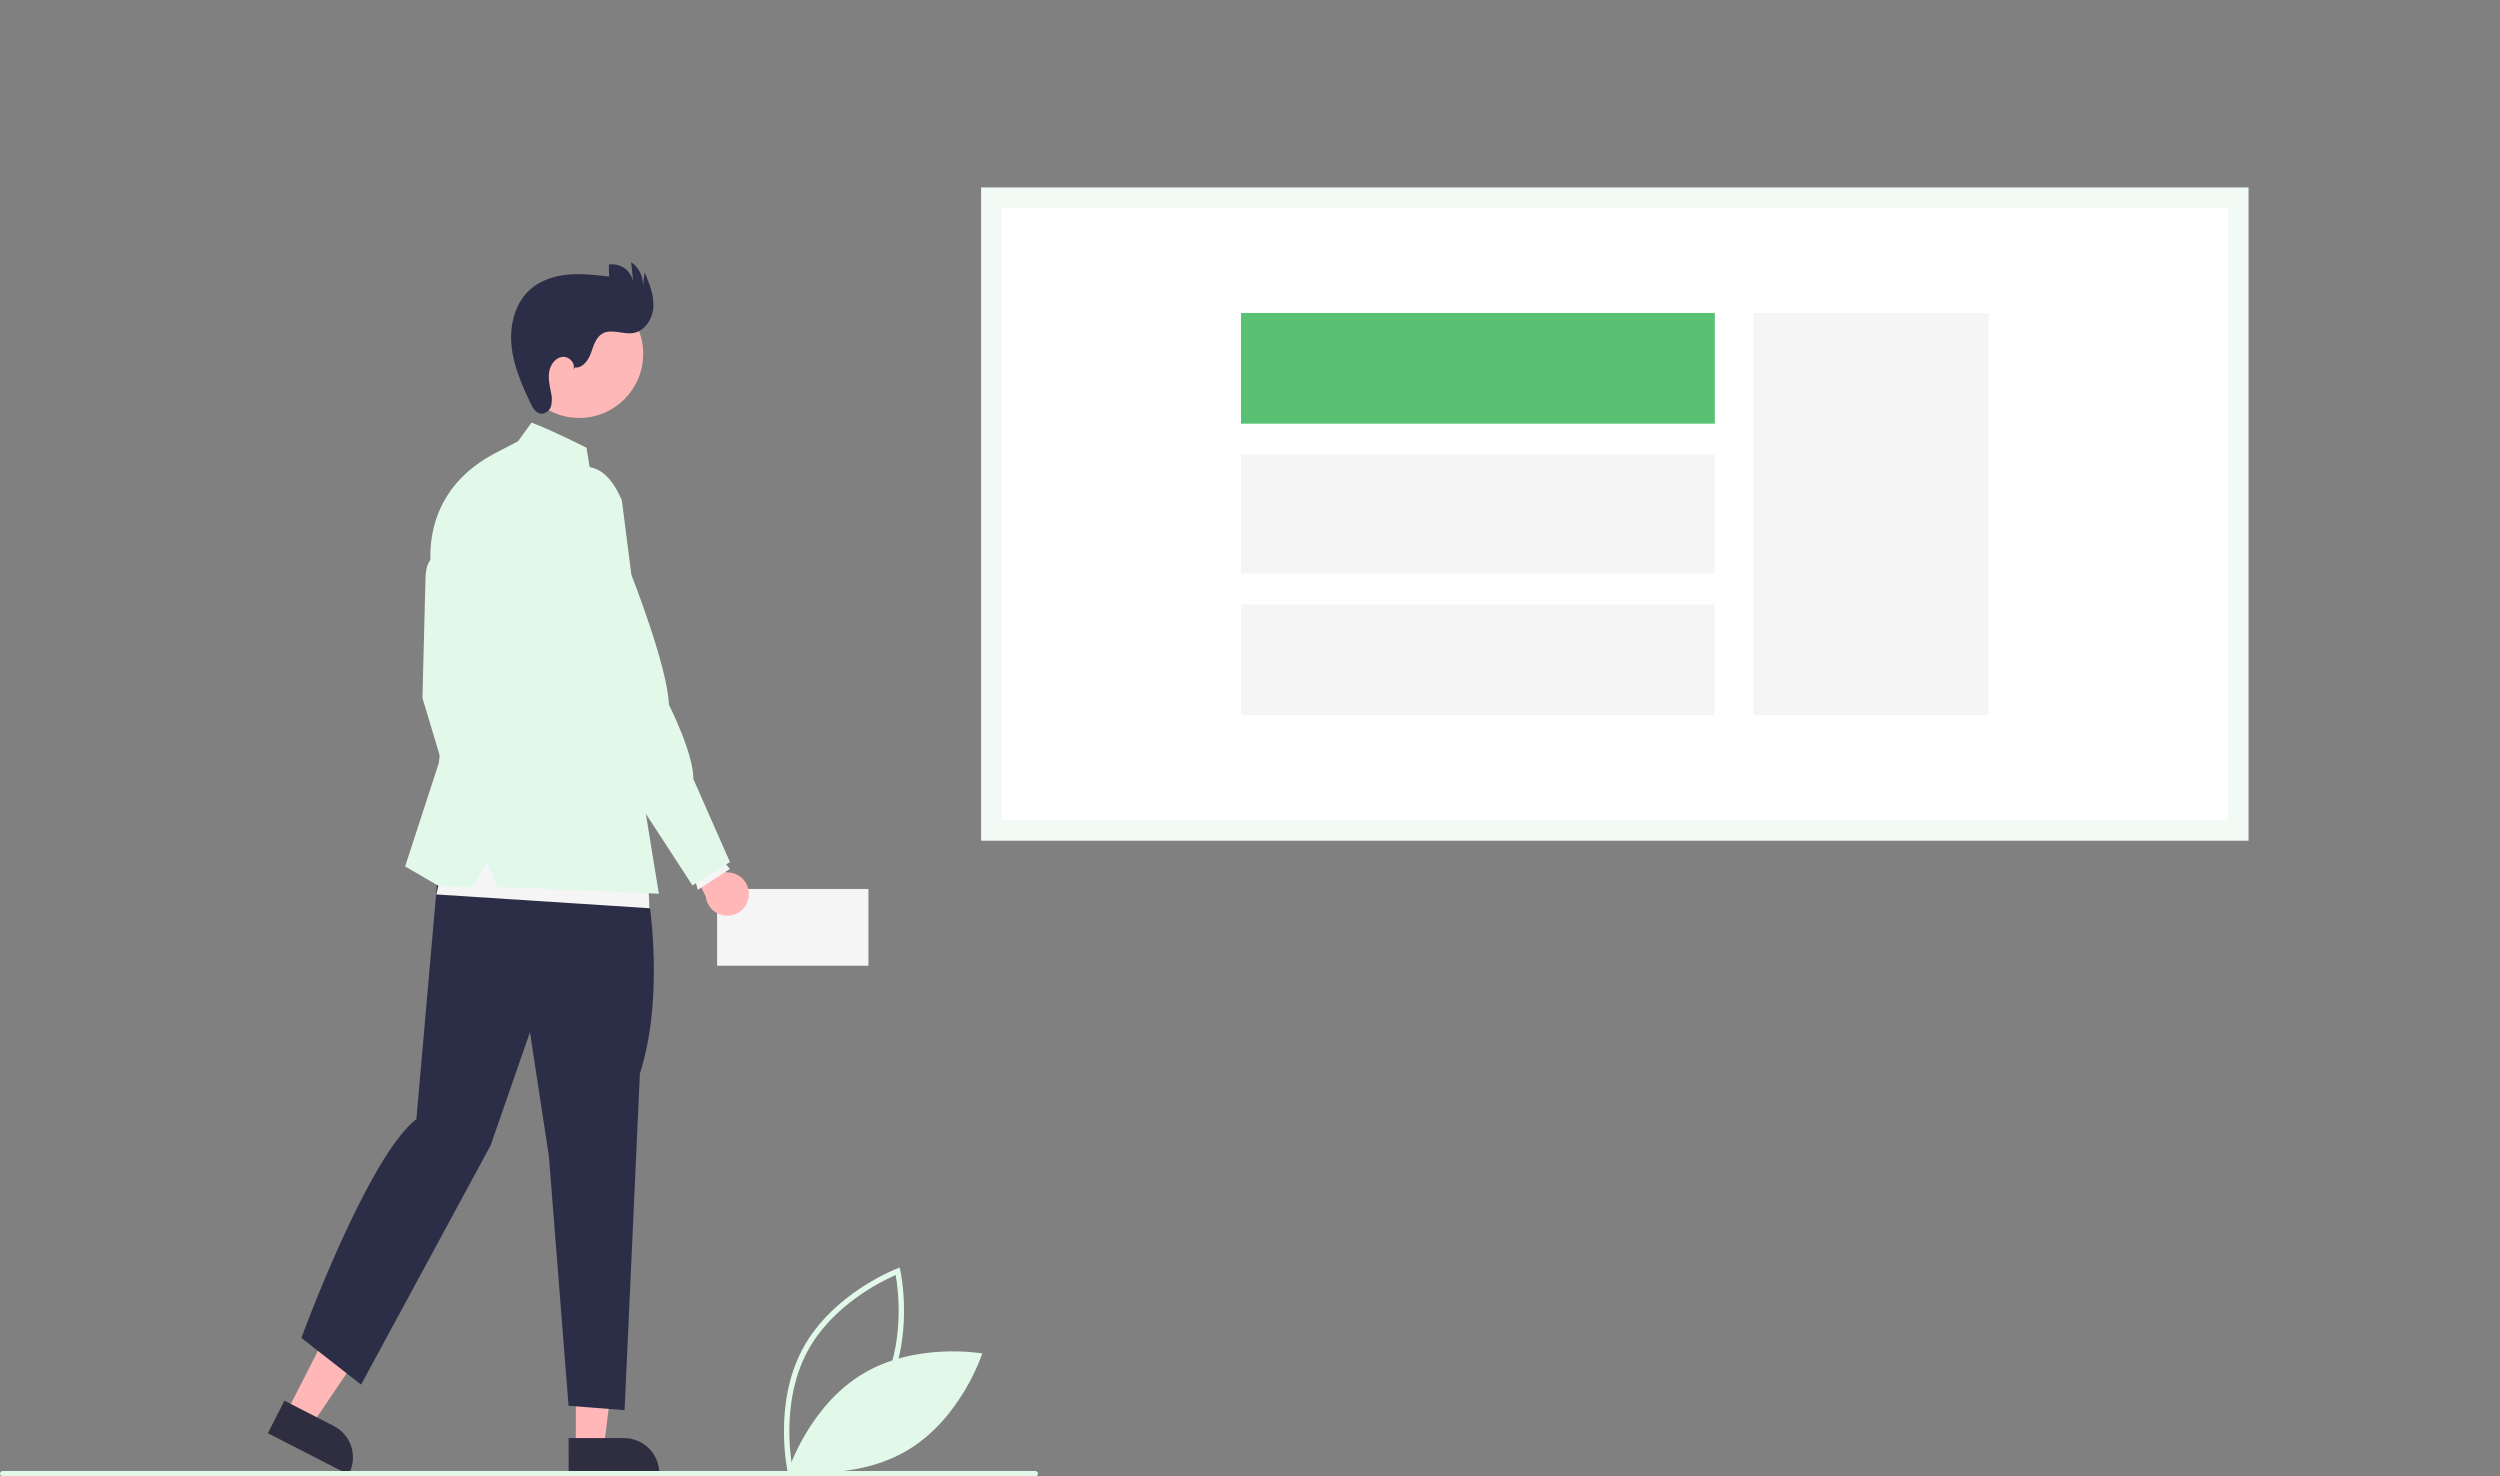 <svg width="530" height="313" viewBox="0 0 530 313" fill="none" xmlns="http://www.w3.org/2000/svg">
<rect x="0" y="0" width="530" height="313" fill="#808080" stroke="none"/>
<g clip-path="url(#clip0_157_239)">
<path d="M166.981 311.962C166.949 311.821 163.855 297.681 170.173 285.938C176.491 274.195 189.978 269.016 190.113 268.964L190.73 268.733L190.875 269.377C190.907 269.518 194.001 283.657 187.683 295.401C181.365 307.144 167.878 312.323 167.743 312.374L167.126 312.606L166.981 311.962ZM189.884 270.304C187.183 271.469 176.521 276.566 171.185 286.484C165.848 296.404 167.458 308.134 167.972 311.035C170.672 309.873 181.33 304.783 186.671 294.854C192.007 284.936 190.398 273.207 189.884 270.304Z" fill="#E2F9E9"/>
<path d="M182.855 291.282C171.501 298.128 167.128 311.727 167.128 311.727C167.128 311.727 181.163 314.226 192.517 307.379C203.871 300.533 208.244 286.934 208.244 286.934C208.244 286.934 194.208 284.435 182.855 291.282Z" fill="#E2F9E9"/>
<path d="M152.029 204.733H184.106V188.457H152.029V204.733Z" fill="#F5F5F5"/>
<path d="M158.733 190.07C158.814 189.407 158.749 188.734 158.543 188.098C158.336 187.463 157.993 186.881 157.538 186.393C157.083 185.905 156.526 185.522 155.908 185.273C155.289 185.024 154.623 184.914 153.958 184.95L149.445 175.536L143.068 176.889L149.627 190.094C149.762 191.211 150.302 192.239 151.143 192.984C151.984 193.729 153.068 194.139 154.191 194.136C155.313 194.133 156.396 193.717 157.233 192.968C158.07 192.218 158.604 191.187 158.733 190.07Z" fill="#FFB7B7"/>
<path d="M60.77 299.376L66.078 302.099L79.08 282.876L71.246 278.858L60.77 299.376Z" fill="#FFB7B7"/>
<path d="M60.303 296.945L70.756 302.307C72.522 303.213 73.858 304.785 74.468 306.678C75.077 308.571 74.912 310.629 74.008 312.4L73.897 312.617L56.784 303.839L60.303 296.945Z" fill="#2F2E41"/>
<path d="M122.069 306.824L128.031 306.824L130.868 283.775H122.068L122.069 306.824Z" fill="#FFB7B7"/>
<path d="M120.548 304.873L132.29 304.873C134.274 304.873 136.178 305.663 137.581 307.069C138.985 308.476 139.773 310.383 139.773 312.372V312.616L120.549 312.617L120.548 304.873Z" fill="#2F2E41"/>
<path d="M94.181 118.817C94.181 118.817 90.188 115.751 90.188 123.239L89.558 147.986L96.597 171.364L100.695 163.782L99.014 147.355L94.181 118.817Z" fill="#E2F9E9"/>
<path d="M136.889 186.504C136.889 186.504 141.519 209.102 135.655 227.648L132.414 298.954L120.531 298.026L116.364 245.126L112.352 218.831L104.018 242.806L76.548 293.54L63.894 283.641C63.894 283.641 77.917 245.29 88.277 237.238L93.473 177.925L136.889 186.504Z" fill="#2C2E48"/>
<path d="M122.804 88.603C130.287 88.603 136.353 82.523 136.353 75.023C136.353 67.523 130.287 61.443 122.804 61.443C115.321 61.443 109.254 67.523 109.254 75.023C109.254 82.523 115.321 88.603 122.804 88.603Z" fill="#FFB8B8"/>
<path d="M121.845 77.903C123.469 78.115 124.694 76.449 125.262 74.91C125.831 73.37 126.264 71.577 127.676 70.746C129.605 69.609 132.073 70.976 134.28 70.601C136.771 70.178 138.391 67.531 138.518 65.002C138.645 62.472 137.641 60.039 136.655 57.707L136.311 60.605C136.357 59.623 136.151 58.645 135.712 57.765C135.273 56.886 134.617 56.134 133.805 55.581L134.248 59.834C134.154 59.247 133.945 58.685 133.633 58.179C133.322 57.674 132.913 57.235 132.432 56.888C131.95 56.541 131.405 56.292 130.828 56.157C130.251 56.022 129.652 56.002 129.067 56.099L129.137 58.633C126.259 58.29 123.356 57.947 120.47 58.208C117.584 58.469 114.678 59.385 112.49 61.29C109.218 64.139 108.023 68.832 108.424 73.158C108.825 77.484 110.607 81.548 112.464 85.474C112.931 86.462 113.578 87.577 114.661 87.703C115.152 87.71 115.632 87.552 116.024 87.256C116.416 86.96 116.699 86.541 116.828 86.066C117.061 85.107 117.052 84.106 116.801 83.151C116.528 81.693 116.183 80.203 116.44 78.742C116.697 77.28 117.746 75.837 119.216 75.657C120.685 75.478 122.189 77.162 121.483 78.466L121.845 77.903Z" fill="#2C2E48"/>
<path d="M137.728 192.547L92.5 189.623L95.904 175.488L137.241 184.748L137.728 192.547Z" fill="#F5F5F5"/>
<path d="M109.836 93.543L112.673 89.596C112.673 89.596 115.843 90.676 124.335 94.912L124.935 98.611L139.675 189.477L112.883 188.319L105.587 188.163L103.199 182.799L100.255 188.049L93.13 187.897L85.881 183.685L93.025 161.782L95.337 141.773L91.764 122.923C91.764 122.923 87.269 105.614 104.582 96.281L109.836 93.543Z" fill="#E2F9E9"/>
<path d="M146.967 185.236L147.94 188.648L154.748 184.204L152.179 181.256L146.967 185.236Z" fill="#F5F5F5"/>
<path d="M114.904 104.526C114.904 104.526 125.457 91.021 131.836 106.072L133.847 121.845C133.847 121.845 141.575 141.451 141.807 149.384C141.807 149.384 147.046 159.736 146.998 165.174L154.748 182.76L146.799 187.706L124.8 153.898L114.904 104.526Z" fill="#E2F9E9"/>
<path d="M219.485 313H0.575C0.422 313 0.276 312.939 0.168 312.831C0.061 312.723 0 312.577 0 312.424C0 312.271 0.061 312.125 0.168 312.017C0.276 311.909 0.422 311.848 0.575 311.848H219.485C219.638 311.848 219.784 311.909 219.892 312.017C219.999 312.125 220.06 312.271 220.06 312.424C220.06 312.577 219.999 312.723 219.892 312.831C219.784 312.939 219.638 313 219.485 313Z" fill="#E2F9E9"/>
<path d="M210.175 176.047H474.512V41.921H210.175V176.047Z" fill="white"/>
<path d="M476.693 178.232H207.994V39.736H476.693V178.232ZM212.355 173.861H472.331V44.107H212.355V173.861Z" fill="#F1FAF4"/>
<path d="M421.597 66.348H371.795V151.622H421.597V66.348Z" fill="#F5F5F5"/>
<path d="M363.543 66.346H263.089V89.819H363.543V66.346Z" fill="#59C174"/>
<path d="M363.543 96.356H263.089V121.611H363.543V96.356Z" fill="#F5F5F5"/>
<path d="M363.543 128.148H263.089V151.62H363.543V128.148Z" fill="#F5F5F5"/>
</g>
<defs>
<clipPath id="clip0_157_239">
<rect width="530" height="313" fill="white"/>
</clipPath>
</defs>
</svg>
